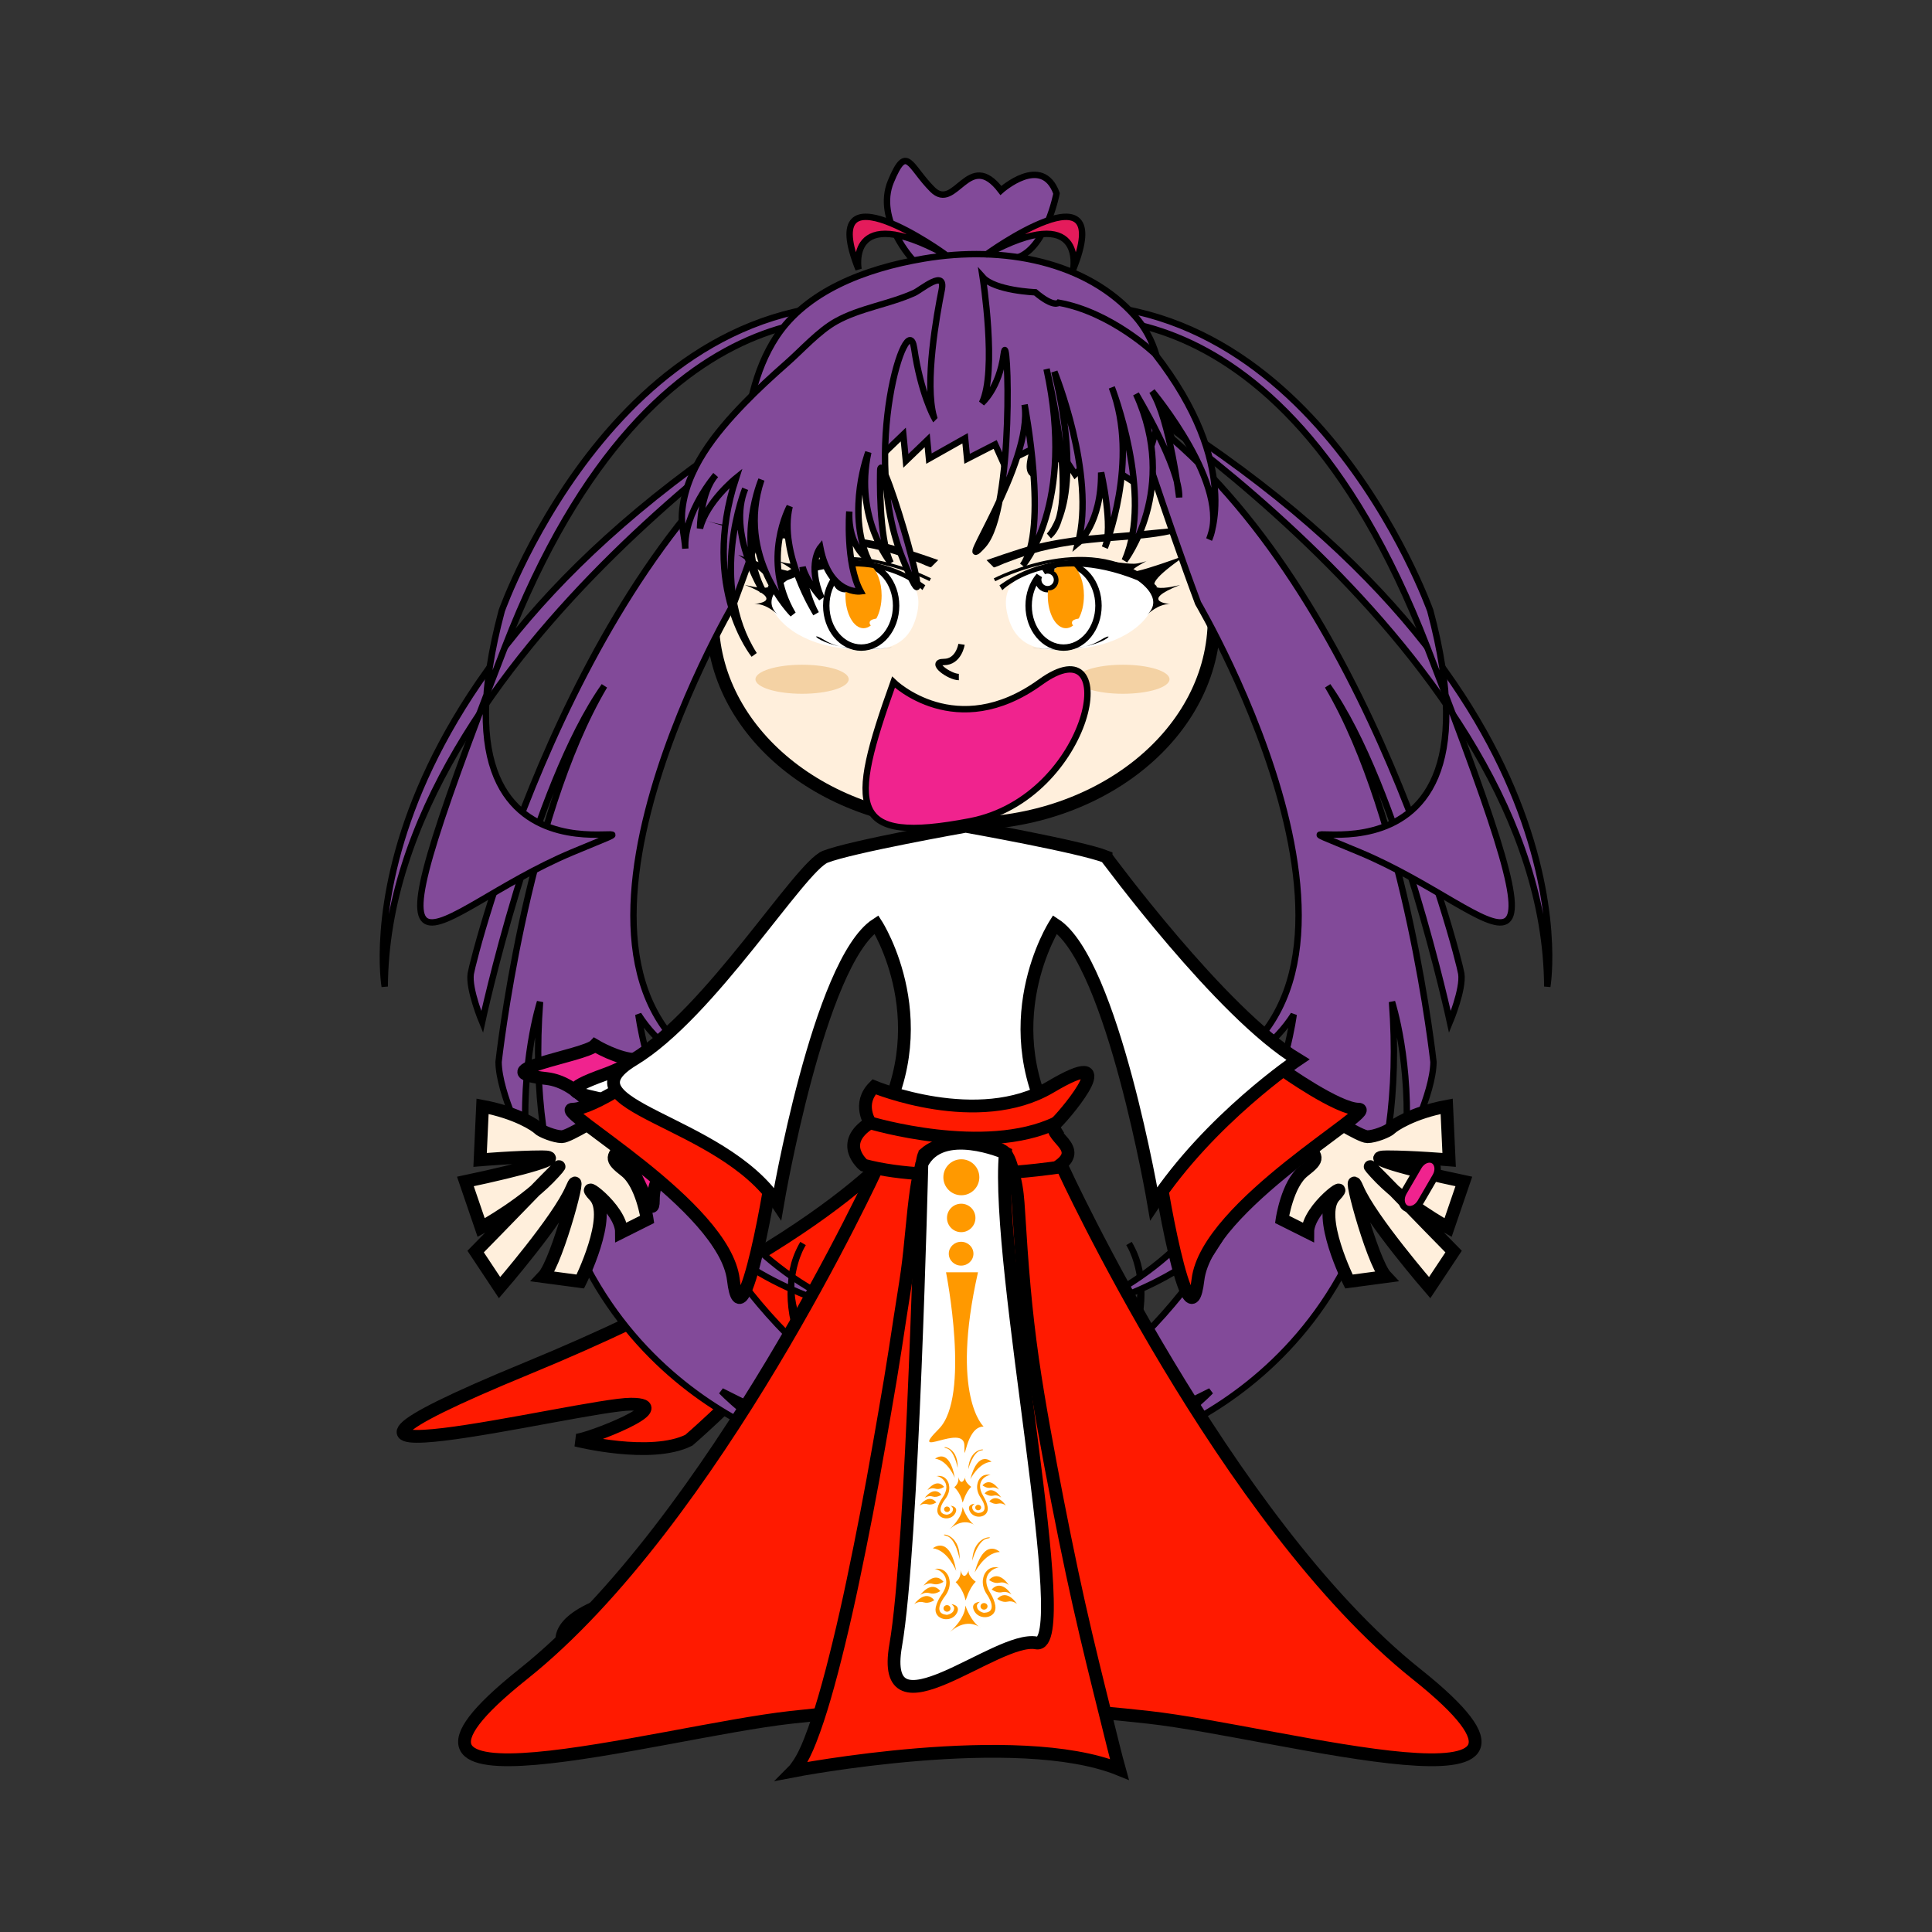 <svg:svg xmlns:dc="http://purl.org/dc/elements/1.1/" xmlns:ns2="http://creativecommons.org/ns#" xmlns:rdf="http://www.w3.org/1999/02/22-rdf-syntax-ns#" xmlns:svg="http://www.w3.org/2000/svg" height="377.66" id="svg11067" version="1.1" viewBox="-74.215 -32.868 377.66 377.66" width="377.66">
  <svg:rect x="-74.215" y="-32.868" width="377.66" height="377.66" fill="#333333" stroke="none"/>
  <svg:defs id="defs11069">
    <svg:linearGradient gradientTransform="matrix(0 1.159 1.159 0 836.08 713.9)" gradientUnits="userSpaceOnUse" id="linearGradient5467">
      <svg:stop id="stop5469" offset="0" stop-color="#fff" />
      <svg:stop id="stop5471" offset="1" stop-color="#fff" />
    </svg:linearGradient>
    <svg:clipPath clipPathUnits="userSpaceOnUse" id="clipPath5443">
      <svg:path d="m0 800h1280v-800h-1280v800z" id="path5445" />
    </svg:clipPath>
    <svg:linearGradient gradientTransform="matrix(0 8.784 8.784 0 833.54 710.62)" gradientUnits="userSpaceOnUse" id="linearGradient5431">
      <svg:stop id="stop5433" offset="0" stop-color="#fff" />
      <svg:stop id="stop5435" offset="1" stop-color="#ff9b00" />
    </svg:linearGradient>
    <svg:clipPath clipPathUnits="userSpaceOnUse" id="clipPath5399">
      <svg:path d="m0 800h1280v-800h-1280v800z" id="path5401" />
    </svg:clipPath>
    <svg:linearGradient gradientTransform="matrix(0 1.159 1.159 0 867.72 713.9)" gradientUnits="userSpaceOnUse" id="linearGradient5387">
      <svg:stop id="stop5389" offset="0" stop-color="#fff" />
      <svg:stop id="stop5391" offset="1" stop-color="#fff" />
    </svg:linearGradient>
    <svg:clipPath clipPathUnits="userSpaceOnUse" id="clipPath5363">
      <svg:path d="m0 800h1280v-800h-1280v800z" id="path5365" />
    </svg:clipPath>
    <svg:linearGradient gradientTransform="matrix(0 8.784 8.784 0 865.19 710.62)" gradientUnits="userSpaceOnUse" id="linearGradient5351">
      <svg:stop id="stop5353" offset="0" stop-color="#fff" />
      <svg:stop id="stop5355" offset="1" stop-color="#ff9b00" />
    </svg:linearGradient>
  </svg:defs>
  <svg:g id="layer1" transform="translate(-336.81 -255.08)">
    <svg:g id="g5295" transform="matrix(1.25 0 0 -1.25 440.09 443.96)">
      <svg:path d="m0 0s-10.752-16.468-59.503-36.556 8.492-5.633 16.169-5.633-6.859-5.635-8.574-5.635c0 0 11.691-2.962 17.637 0 0 0 24.212 20.658 39.421 47.32l-5.15 0.504z" fill="#ff1a00" id="path5297" />
    </svg:g>
    <svg:g id="g5299" transform="matrix(1.25 0 0 -1.25 440.09 443.96)">
      <svg:path d="m0 0s-10.752-16.468-59.503-36.556 8.492-5.633 16.169-5.633-6.859-5.635-8.574-5.635c0 0 11.691-2.962 17.637 0 0 0 24.212 20.658 39.421 47.32l-5.15 0.504z" fill="none" id="path5301" stroke="#000" stroke-width="2" />
    </svg:g>
    <svg:g id="g5303" transform="matrix(1.25 0 0 -1.25 441.14 273.13)">
      <svg:path d="m0 0s-6.021 6.358-3.521 12.358 2.875 2.375 6.5-1.25 5.642 6.49 10.703-0.161c0 0 6.452 5.788 8.702-0.462 0 0-1.584-8.337-5.994-9.982 0 0-6.619-6.361-16.39-0.503" fill="#824a99" id="path5305" />
    </svg:g>
    <svg:g id="g5307" transform="matrix(1.25 0 0 -1.25 441.14 273.13)">
      <svg:path d="m0 0s-6.021 6.358-3.521 12.358 2.875 2.375 6.5-1.25 5.642 6.49 10.703-0.161c0 0 6.452 5.788 8.702-0.462 0 0-1.584-8.337-5.994-9.982 0 0-6.619-6.361-16.39-0.503z" fill="none" id="path5309" stroke="#000" />
    </svg:g>
    <svg:g id="g5311" transform="matrix(1.25 0 0 -1.25 494.6 324.94)">
      <svg:path d="m0 0c-1.174 21.161-16.508 37.909-35.264 37.909-19.068 0-34.601-17.317-35.308-38.981-2.319-4.099-3.623-8.661-3.623-13.474 0-17.729 17.564-32.1 39.226-32.1 21.668 0 39.231 14.371 39.231 32.1 0 5.238-1.543 10.178-4.262 14.546" fill="#ffefdc" id="path5313" />
    </svg:g>
    <svg:g id="g5315" transform="matrix(1.25 0 0 -1.25 494.6 324.94)">
      <svg:path d="m0 0c-1.174 21.161-16.508 37.909-35.264 37.909-19.068 0-34.601-17.317-35.308-38.981-2.319-4.099-3.623-8.661-3.623-13.474 0-17.729 17.564-32.1 39.226-32.1 21.668 0 39.231 14.371 39.231 32.1 0 5.238-1.543 10.178-4.262 14.546z" fill="none" id="path5317" stroke="#000" stroke-width="2" />
    </svg:g>
    <svg:g id="g5319" transform="matrix(1.25 0 0 -1.25 472.98 354.99)">
      <svg:path d="m0 0c0-1.254 3.267-2.27 7.291-2.27s7.291 1.016 7.291 2.27-3.267 2.271-7.291 2.271-7.291-1.017-7.291-2.271" fill="#f4d2a4" id="path5321" />
    </svg:g>
    <svg:g id="g5323" transform="matrix(1.25 0 0 -1.25 428.5 354.99)">
      <svg:path d="m0 0c0-1.254-3.267-2.27-7.291-2.27-4.025 0-7.291 1.016-7.291 2.27s3.266 2.271 7.291 2.271c4.024 0 7.291-1.017 7.291-2.271" fill="#f4d2a4" id="path5325" />
    </svg:g>
    <svg:g id="g5327" transform="matrix(1.25 0 0 -1.25 483.6 465.84)">
      <svg:path d="m0 0s8.849-15.133-14.111-31.134c-3.612-2.516-9.012-3.171-15.689-2.45 0 0-9.183 2.805-12.614 1.683 0 0-6.839 1.784-21.571 9.253 0 0 4.472-4.793 11.704-8.459 0 0-44.4 11.803-40.071 69.334 0 0-3.114-9.612-2.13-22.706 0 0-4.302 8.327-4.354 13.307 0 0 4.166 37.924 16.537 58.806-11.156-15.75-19.11-52.546-19.11-52.546s-2.152 5.16-1.776 7.555c0.377 2.394 15.942 64.293 51.731 88.686 0 0-5.642-17.563-10.575-30.751 0 0-36.435-61.896 1.649-75.392 0 0-10.846 2.064-16.593 11.056 0 0 4.435-36.076 35.681-46.898 0 0-16.949 3.575-25.013 13.213 0 0 21.709-38.493 48.753-27.893 0 0 14.879 2.764 12.22 17.324 0 0-4.401 11.816-17.659 5.334 0 0 12.07 10.813 18.308-4.638 0 0 3.686-5.437 0.128-12.454 0 0 9.957 9.771 4.555 19.77-0.08 0.148-0.164 0.297-0.251 0.445" fill="#824a99" id="path5329" stroke="#000" />
    </svg:g>
    <svg:g id="g5331" transform="matrix(1.25 0 0 -1.25 488.45 338.24)">
      <svg:path d="m0 0c0-3.76-4.322-7.529-10.844-8.46-6.522-0.932-10.883-0.393-12.273 5.087-1.541 6.071 3.815 7.529 10.337 8.46 6.524 0.932 12.78-3.116 12.78-5.087" fill="#fff" id="path5333" />
    </svg:g>
    <svg:g id="g5335" transform="matrix(1.25 0 0 -1.25 412.89 338.24)">
      <svg:path d="m0 0c0-3.76 4.322-7.529 10.844-8.46 6.522-0.932 10.883-0.393 12.273 5.087 1.541 6.071-3.815 7.529-10.337 8.46-6.524 0.932-12.78-3.116-12.78-5.087" fill="#fff" id="path5337" />
    </svg:g>
    <svg:g id="g5339" transform="matrix(1.25 0 0 -1.25 -610.99 1237.7)">
      <svg:g id="g5341">
        <svg:g id="g5347">
          <svg:g id="g5349">
            <svg:path d="m862.08 723.05c0.188 0.085 0.393 0.137 0.613 0.137 0.811 0 1.469-0.659 1.469-1.47 0-0.812-0.658-1.47-1.469-1.47-0.813 0-1.47 0.658-1.47 1.47 0 0.224 0.054 0.435 0.145 0.624-1.011-1.188-1.64-2.843-1.64-4.675 0-3.618 2.445-6.552 5.462-6.552 3.015 0 5.459 2.934 5.459 6.552s-2.444 6.551-5.459 6.551c-1.157 0-2.227-0.433-3.11-1.167" fill="url(#linearGradient5351)" id="path5357" />
          </svg:g>
        </svg:g>
      </svg:g>
    </svg:g>
    <svg:g id="g5359" transform="matrix(1.25 0 0 -1.25 -610.99 1237.7)">
      <svg:g clip-path="url(#clipPath5363)" id="g5361">
        <svg:g id="g5367" transform="translate(865.19 724.22)">
          <svg:path d="m0 0c-1.156 0-2.227-0.433-3.109-1.167 0.188 0.085 0.393 0.137 0.613 0.137 0.81 0 1.469-0.659 1.469-1.47 0-0.812-0.659-1.47-1.469-1.47-0.813 0-1.471 0.658-1.471 1.47 0 0.224 0.055 0.435 0.146 0.625-1.012-1.188-1.641-2.844-1.641-4.676 0-3.618 2.445-6.552 5.462-6.552 3.016 0 5.46 2.934 5.46 6.552s-2.444 6.551-5.46 6.551z" fill="none" id="path5369" stroke="#000" />
        </svg:g>
        <svg:g id="g5371" transform="translate(864.58 724.07)">
          <svg:path d="m0 0c-0.372-0.246-0.643-0.515-0.923-1.003 0.479-0.242 0.743-0.846 0.743-1.418 0-0.813-0.633-1.585-1.444-1.585-0.056 0-0.147-0.015-0.202-0.008-0.029-0.302-0.034-0.472-0.034-0.79 0-2.827 1.264-5.118 2.827-5.118 1.564 0 2.829 2.291 2.829 5.118 0 2.116-0.709 3.931-1.722 4.711-0.394 0.109-0.804 0.172-1.226 0.172-0.288 0-0.572-0.027-0.848-0.079" fill="#f90" id="path5373" />
        </svg:g>
      </svg:g>
    </svg:g>
    <svg:g id="g5375" transform="matrix(1.25 0 0 -1.25 -610.99 1237.7)">
      <svg:g id="g5377">
        <svg:g id="g5383">
          <svg:g id="g5385">
            <svg:path d="m866.51 715.1c-0.15-0.736 1.427-1.355 1.88-1.046 0 0 0.881 0.89 0.413 1.636 0 0-0.172 0.012-0.423 0.012-0.632 0-1.762-0.075-1.87-0.602" fill="url(#linearGradient5387)" id="path5393" />
          </svg:g>
        </svg:g>
      </svg:g>
    </svg:g>
    <svg:g id="g5395" transform="matrix(1.25 0 0 -1.25 -610.99 1237.7)">
      <svg:g clip-path="url(#clipPath5399)" id="g5397">
        <svg:g id="g5403" transform="translate(855.61 720.1)">
          <svg:path d="m0 0s7.127 7.165 21.018 1.589c0.037-0.015 0.075-0.03 0.112-0.046 0 0 4.374-2.763 1.492-5.401 0 0 1.751 1.784 3.674 1.68 0 0-5.144 0.359 1.503 2.995 0 0-9.721-2.65 1.005 4.692 0 0-14.056-5.221-6.052-0.838-0.181-0.173-1.401-0.53-2.172-0.538-0.874-0.009-1.594 0.107-2.598 0.219-2.621 0.29-3.264 0.641-5.887 0.463-2.732-0.185-4.852-0.443-7.449-1.36-1.798-0.636-3.546-1.596-5.096-2.709l0.45-0.746z" id="path5405" />
        </svg:g>
        <svg:g id="g5407" transform="translate(860.31 711.14)">
          <svg:path d="m0 0s6.912-1.183 10.551 1.092-0.09-2.547-10.551-1.092" id="path5409" />
        </svg:g>
        <svg:g id="g5411" transform="translate(854.39 721.72)">
          <svg:path d="m0 0s15.754 8.252 25.227-1.221" fill="none" id="path5413" stroke="#000" stroke-width=".5" />
        </svg:g>
        <svg:g id="g5415" transform="translate(854.27 723.67)">
          <svg:path d="m0 0c0.091-0.091 1.509 0.573 1.623 0.616 1.394 0.536 2.799 1.041 4.227 1.476 4.058 1.237 8.193 1.673 12.403 2.02 2.726 0.224 5.465 0.365 8.163 0.846 2.638 0.47 5.234 1.226 7.792 2.024 0.517 0.162 1.031 0.327 1.535 0.522-2.222-0.864-4.619-1.079-6.972-1.292-2.38-0.214-4.754-0.467-7.133-0.685-2.975-0.274-6.245-0.428-9.207-0.85-2.971-0.423-5.606-0.931-8.462-1.839-1.708-0.541-3.403-1.124-5.094-1.713l1.125-1.125z" id="path5417" />
        </svg:g>
      </svg:g>
    </svg:g>
    <svg:g id="g5419" transform="matrix(1.25 0 0 -1.25 -610.99 1237.7)">
      <svg:g id="g5421">
        <svg:g id="g5427">
          <svg:g id="g5429">
            <svg:path d="m830.44 723.05c0.186 0.085 0.391 0.137 0.612 0.137 0.81 0 1.471-0.659 1.471-1.47 0-0.812-0.661-1.47-1.471-1.47-0.812 0-1.47 0.658-1.47 1.47 0 0.224 0.053 0.435 0.144 0.624-1.011-1.188-1.64-2.843-1.64-4.675 0-3.618 2.444-6.552 5.461-6.552s5.461 2.934 5.461 6.552-2.444 6.551-5.461 6.551c-1.156 0-2.225-0.433-3.107-1.167" fill="url(#linearGradient5431)" id="path5437" />
          </svg:g>
        </svg:g>
      </svg:g>
    </svg:g>
    <svg:g id="g5439" transform="matrix(1.25 0 0 -1.25 -610.99 1237.7)">
      <svg:g clip-path="url(#clipPath5443)" id="g5441">
        <svg:g id="g5447" transform="translate(833.54 724.22)">
          <svg:path d="m0 0c-1.155 0-2.225-0.433-3.106-1.167 0.185 0.085 0.39 0.137 0.611 0.137 0.81 0 1.471-0.659 1.471-1.47 0-0.812-0.661-1.47-1.471-1.47-0.812 0-1.47 0.658-1.47 1.47 0 0.224 0.053 0.435 0.144 0.625-1.011-1.188-1.64-2.844-1.64-4.676 0-3.618 2.444-6.552 5.461-6.552s5.461 2.934 5.461 6.552-2.444 6.551-5.461 6.551z" fill="none" id="path5449" stroke="#000" />
        </svg:g>
        <svg:g id="g5451" transform="translate(832.94 724.07)">
          <svg:path d="m0 0c-0.373-0.246-0.644-0.515-0.924-1.003 0.48-0.242 0.744-0.846 0.744-1.418 0-0.813-0.633-1.585-1.444-1.585-0.058 0-0.147-0.015-0.201-0.008-0.032-0.302-0.037-0.472-0.037-0.79 0-2.827 1.266-5.118 2.829-5.118 1.562 0 2.829 2.291 2.829 5.118 0 2.116-0.711 3.931-1.724 4.711-0.394 0.109-0.802 0.172-1.226 0.172-0.287 0-0.571-0.027-0.846-0.079" fill="#f90" id="path5453" />
        </svg:g>
      </svg:g>
    </svg:g>
    <svg:g id="g5455" transform="matrix(1.25 0 0 -1.25 -610.99 1237.7)">
      <svg:g id="g5457">
        <svg:g id="g5463">
          <svg:g id="g5465">
            <svg:path d="m834.87 715.1c-0.15-0.736 1.428-1.355 1.879-1.046 0 0 0.883 0.89 0.415 1.636 0 0-0.172 0.012-0.423 0.012-0.633 0-1.764-0.075-1.871-0.602" fill="url(#linearGradient5467)" id="path5473" />
          </svg:g>
        </svg:g>
      </svg:g>
    </svg:g>
    <svg:g id="g5483" transform="matrix(1.25 0 0 -1.25 442.91 337.55)">
      <svg:path d="m0 0s-7.127 7.165-21.017 1.589c-0.038-0.015-0.075-0.03-0.113-0.046 0 0-4.373-2.763-1.491-5.401 0 0-1.751 1.784-3.676 1.68 0 0 5.145 0.359-1.502 2.995 0 0 9.722-2.65-1.006 4.692 0 0 14.058-5.221 6.053-0.838 0.182-0.173 1.401-0.53 2.172-0.538 0.876-0.009 1.595 0.107 2.599 0.219 2.62 0.29 3.264 0.641 5.887 0.463 2.731-0.185 4.852-0.443 7.447-1.36 1.8-0.636 3.548-1.596 5.097-2.709l-0.45-0.746z" id="path5485" />
    </svg:g>
    <svg:g id="g5487" transform="matrix(1.25 0 0 -1.25 437.03 348.75)">
      <svg:path d="m0 0s-6.912-1.183-10.552 1.092 0.092-2.547 10.552-1.092" id="path5489" />
    </svg:g>
    <svg:g id="g5491" transform="matrix(1.25 0 0 -1.25 444.43 335.53)">
      <svg:path d="m0 0s-15.754 8.252-25.228-1.221" fill="none" id="path5493" stroke="#000" stroke-width=".5" />
    </svg:g>
    <svg:g id="g5495" transform="matrix(1.25 0 0 -1.25 444.59 333.09)">
      <svg:path d="m0 0c-0.091-0.091-1.508 0.573-1.623 0.616-1.393 0.536-2.798 1.041-4.227 1.476-4.057 1.237-8.193 1.673-12.403 2.02-2.725 0.224-5.466 0.365-8.162 0.846-2.638 0.47-5.235 1.226-7.793 2.024-0.516 0.162-1.031 0.327-1.535 0.522 2.223-0.864 4.618-1.079 6.973-1.292 2.379-0.214 4.754-0.467 7.132-0.685 2.976-0.274 6.245-0.428 9.207-0.85 2.972-0.423 5.607-0.931 8.463-1.839 1.708-0.541 3.402-1.124 5.095-1.713l-1.127-1.125z" id="path5497" />
    </svg:g>
    <svg:g id="g5499" transform="matrix(1.25 0 0 -1.25 450.55 348.16)">
      <svg:path d="m0 0s-0.419-2.767-2.768-2.767 0.888-2.35 2.35-2.35" fill="none" id="path5501" stroke="#000" />
    </svg:g>
    <svg:g id="g5503" transform="matrix(1.25 0 0 -1.25 426.42 295.34)">
      <svg:path d="m0 0c0.676 0.383-70.604-43.596-70.897-95.772 0 0-8.838 50.56 70.897 95.772" fill="#824a99" id="path5505" />
    </svg:g>
    <svg:g id="g5507" transform="matrix(1.25 0 0 -1.25 426.42 295.34)">
      <svg:path d="m0 0c0.676 0.383-70.604-43.596-70.897-95.772 0 0-8.838 50.56 70.897 95.772z" fill="none" id="path5509" stroke="#000" />
    </svg:g>
    <svg:g id="g5511" transform="matrix(1.25 0 0 -1.25 436.95 285.51)">
      <svg:path d="m0 0s-36.572 11.439-60.526-50.537-12.284-41.675 10.505-32.116-24.562-12.945-10.996 37.787c0 0 19.649 55.366 65.38 47.083 0 0 3.581-3.033-4.363-2.217" fill="#824a99" id="path5513" />
    </svg:g>
    <svg:g id="g5515" transform="matrix(1.25 0 0 -1.25 436.95 285.51)">
      <svg:path d="m0 0s-36.572 11.439-60.526-50.537-12.284-41.675 10.505-32.116-24.562-12.945-10.996 37.787c0 0 19.649 55.366 65.38 47.083 0 0 3.581-3.033-4.363-2.217z" fill="none" id="path5517" stroke="#000" />
    </svg:g>
    <svg:g id="g5519" transform="matrix(1.25 0 0 -1.25 419.26 465.84)">
      <svg:path d="m0 0s-8.849-15.133 14.111-31.134c3.612-2.516 9.012-3.171 15.689-2.45 0 0 9.183 2.805 12.614 1.683 0 0 6.839 1.784 21.571 9.253 0 0-4.472-4.793-11.704-8.459 0 0 44.4 11.803 40.071 69.334 0 0 3.114-9.612 2.13-22.706 0 0 4.302 8.327 4.354 13.307 0 0-4.166 37.924-16.537 58.806 11.156-15.75 19.11-52.546 19.11-52.546s2.152 5.16 1.776 7.555c-0.377 2.394-15.942 64.293-51.731 88.686 0 0 5.642-17.563 10.575-30.751 0 0 36.435-61.896-1.649-75.392 0 0 10.846 2.064 16.593 11.056 0 0-4.435-36.076-35.681-46.898 0 0 16.949 3.575 25.013 13.213 0 0-21.709-38.493-48.753-27.893 0 0-14.879 2.764-12.22 17.324 0 0 4.401 11.816 17.659 5.334 0 0-12.07 10.813-18.308-4.638 0 0-3.686-5.437-0.128-12.454 0 0-9.957 9.771-4.555 19.77 0.08 0.148 0.164 0.297 0.251 0.445" fill="#824a99" id="path5521" stroke="#000" />
    </svg:g>
    <svg:g id="g5523" transform="matrix(1.25 0 0 -1.25 476.43 295.34)">
      <svg:path d="m0 0c-0.676 0.383 70.604-43.596 70.897-95.772 0 0 8.838 50.56-70.897 95.772" fill="#824a99" id="path5525" />
    </svg:g>
    <svg:g id="g5527" transform="matrix(1.25 0 0 -1.25 476.43 295.34)">
      <svg:path d="m0 0c-0.676 0.383 70.604-43.596 70.897-95.772 0 0 8.838 50.56-70.897 95.772z" fill="none" id="path5529" stroke="#000" />
    </svg:g>
    <svg:g id="g5531" transform="matrix(1.25 0 0 -1.25 465.91 285.51)">
      <svg:path d="m0 0s36.572 11.439 60.526-50.537 12.284-41.675-10.505-32.116 24.562-12.945 10.996 37.787c0 0-19.649 55.366-65.38 47.083 0 0-3.581-3.033 4.363-2.217" fill="#824a99" id="path5533" />
    </svg:g>
    <svg:g id="g5535" transform="matrix(1.25 0 0 -1.25 465.91 285.51)">
      <svg:path d="m0 0s36.572 11.439 60.526-50.537 12.284-41.675-10.505-32.116 24.562-12.945 10.996 37.787c0 0-19.649 55.366-65.38 47.083 0 0-3.581-3.033 4.363-2.217z" fill="none" id="path5537" stroke="#000" />
    </svg:g>
    <svg:g id="g5539" transform="matrix(1.25 0 0 -1.25 407.61 310.09)">
      <svg:path d="m0 0c0.864 0.882 1.782 1.736 2.677 2.6 1.956-1.264 3.918-2.528 5.875-3.792-0.111 1.138-0.221 2.276-0.33 3.415 1.548-1 3.095-1.998 4.642-2.997 0.314 1.178 0.629 2.358 0.94 3.538 1.366-0.883 2.735-1.764 4.098-2.646 0.783 0.752 1.565 1.504 2.346 2.255 0.689-0.947 1.379-1.894 2.066-2.842 0.98 0.94 1.956 1.879 2.933 2.819 0.132-1.373 0.265-2.745 0.399-4.118 1.112 1.071 2.227 2.142 3.338 3.213 0.092-0.954 0.184-1.909 0.276-2.863 1.885 1.062 3.767 2.121 5.651 3.183 0.104-1.072 0.207-2.143 0.311-3.214 1.465 0.748 2.928 1.498 4.392 2.249 0.437-0.971 0.873-1.944 1.307-2.914 1.55 0.758 3.1 1.516 4.649 2.275-0.162-0.85-1.171-3.608 0.082-4.012 1.39-0.449 3.702 2.439 4.351 3.223 0.701-1.081 1.404-2.163 2.105-3.243 0.82 0.788 1.641 1.579 2.461 2.368 0.603-1.395 1.209-2.79 1.813-4.184 0.78 0.751 1.565 1.502 2.345 2.255 0.91-0.589 1.821-1.176 2.731-1.763 4.478 7.89 6.366 18.9 0.014 26.064-7.465 8.423-20.357 11.143-33.076 8.987-9.29-1.573-18.334-5.157-22.968-12.175-3.598-5.456-4.454-11.741-5.428-17.681" fill="#824a99" id="path5541" />
    </svg:g>
    <svg:g id="g5543" transform="matrix(1.25 0 0 -1.25 407.61 310.09)">
      <svg:path d="m0 0c0.864 0.882 1.782 1.736 2.677 2.6 1.956-1.264 3.918-2.528 5.875-3.792-0.111 1.138-0.221 2.276-0.33 3.415 1.548-1 3.095-1.998 4.642-2.997 0.314 1.178 0.629 2.358 0.94 3.538 1.366-0.883 2.735-1.764 4.098-2.646 0.783 0.752 1.565 1.504 2.346 2.255 0.689-0.947 1.379-1.894 2.066-2.842 0.98 0.94 1.956 1.879 2.933 2.819 0.132-1.373 0.265-2.745 0.399-4.118 1.112 1.071 2.227 2.142 3.338 3.213 0.092-0.954 0.184-1.909 0.276-2.863 1.885 1.062 3.767 2.121 5.651 3.183 0.104-1.072 0.207-2.143 0.311-3.214 1.465 0.748 2.928 1.498 4.392 2.249 0.437-0.971 0.873-1.944 1.307-2.914 1.55 0.758 3.1 1.516 4.649 2.275-0.162-0.85-1.171-3.608 0.082-4.012 1.39-0.449 3.702 2.439 4.351 3.223 0.701-1.081 1.404-2.163 2.105-3.243 0.82 0.788 1.641 1.579 2.461 2.368 0.603-1.395 1.209-2.79 1.813-4.184 0.78 0.751 1.565 1.502 2.345 2.255 0.91-0.589 1.821-1.176 2.731-1.763 4.478 7.89 6.366 18.9 0.014 26.064-7.465 8.423-20.357 11.143-33.076 8.987-9.29-1.573-18.334-5.157-22.968-12.175-3.598-5.456-4.454-11.741-5.428-17.681z" fill="none" id="path5545" stroke="#000" />
    </svg:g>
    <svg:g id="g5547" transform="matrix(1.25 0 0 -1.25 445.16 303.75)">
      <svg:path d="m0 0s-2.066 3.75-3.095 10.76-8.495-16.461-1.795-32.898-3.423 18.429-3.518 13.799c-0.013-0.607-0.28-10.485 1.638-14.443 0 0-5.724 6.938-3.497 17.29 0 0-3.464-9.06-0.041-16.746 0 0-3.162 1.952-2.93 7.481 0 0-0.605-8.151 1.771-12.497 0 0-4.851-0.615-6.306 6.857 0 0-2.114-2.602 0.195-7.92 0 0-2.247 2.388-2.961 4.871 0 0 0.235-3.834 2.096-7.288 0 0-5.911 9.399-4.127 16.762 0 0-4.541-8.329 0.509-16.848 0 0-8.989 8.946-4.922 21.042 0 0-3.98-9.382 0.247-17.445 0 0-5.635 9.045-2.786 16.021 0 0-5.86-14.605 1.393-25.959 0 0-8.453 10.402-2.828 27.628 0 0-4.611-3.712-5.629-7.863 0 0 0.046 5.563 2.458 8.338 0 0-5.072-5.88-4.754-11.512-0.107 1.903-0.669 3.64-0.519 5.601 0.513 6.727 5.228 12.481 9.721 17.123 2.132 2.202 4.389 4.278 6.69 6.3 2.367 2.082 4.944 4.994 7.694 6.529 3.702 2.067 8.327 2.676 12.215 4.44 1.103 0.501 4.977 3.864 4.292 0.453-0.75-3.727-2.727-14.606-1.211-19.876" fill="#824a99" id="path5549" />
    </svg:g>
    <svg:g id="g5551" transform="matrix(1.25 0 0 -1.25 445.16 303.75)">
      <svg:path d="m0 0s-2.066 3.75-3.095 10.76-8.495-16.461-1.795-32.898-3.423 18.429-3.518 13.799c-0.013-0.607-0.28-10.485 1.638-14.443 0 0-5.724 6.938-3.497 17.29 0 0-3.464-9.06-0.041-16.746 0 0-3.162 1.952-2.93 7.481 0 0-0.605-8.151 1.771-12.497 0 0-4.851-0.615-6.306 6.857 0 0-2.114-2.602 0.195-7.92 0 0-2.247 2.388-2.961 4.871 0 0 0.235-3.834 2.096-7.288 0 0-5.911 9.399-4.127 16.762 0 0-4.541-8.329 0.509-16.848 0 0-8.989 8.946-4.922 21.042 0 0-3.98-9.382 0.247-17.445 0 0-5.635 9.045-2.786 16.021 0 0-5.86-14.605 1.393-25.959 0 0-8.453 10.402-2.828 27.628 0 0-4.611-3.712-5.629-7.863 0 0 0.046 5.563 2.458 8.338 0 0-5.072-5.88-4.754-11.512-0.107 1.903-0.669 3.64-0.519 5.601 0.513 6.727 5.228 12.481 9.721 17.123 2.132 2.202 4.389 4.278 6.69 6.3 2.367 2.082 4.944 4.994 7.694 6.529 3.702 2.067 8.327 2.676 12.215 4.44 1.103 0.501 4.977 3.864 4.292 0.453-0.75-3.727-2.727-14.606-1.211-19.876z" fill="none" id="path5553" stroke="#000" />
    </svg:g>
    <svg:g id="g5555" transform="matrix(1.25 0 0 -1.25 454.54 300.99)">
      <svg:path d="m0 0s2.693 2.284 3.4 7.645 1.788-24.399-3.239-29.901 7.887 12.744 6.51 21.998c0 0 3.767-19.477-0.302-25.148 0 0 8.354 9.542 3.734 30.716 0 0 5.47-21.912 0.383-26.099 0 0 5.83 5.275 0.848 25.679 0 0 6.529-16.061 3.688-26.793 0 0 3.69 3.024 3.619 11.031 0 0 1.969-8.616 0.58-11.739 0 0 5.51 13.544 1.087 25.057 0 0 6.564-16.851 2.012-27.08 0 0 8.572 11.15 1.782 26.037 0 0 6.899-11.454 6.742-16.156 0 0-1.445 12.121-4.23 16.586 0 0 12.547-14.998 8.906-23.181 0 0 5.207 11.519-8.486 29.056 0 0-6.781 6.501-15.025 7.976 0 0-0.755-0.826-3.661 1.629 0 0-6.341 0.24-8.232 2.372 0 0 2.291-14.733-0.116-19.685" fill="#824a99" id="path5557" />
    </svg:g>
    <svg:g id="g5559" transform="matrix(1.25 0 0 -1.25 454.54 300.99)">
      <svg:path d="m0 0s2.693 2.284 3.4 7.645 1.788-24.399-3.239-29.901 7.887 12.744 6.51 21.998c0 0 3.767-19.477-0.302-25.148 0 0 8.354 9.542 3.734 30.716 0 0 5.47-21.912 0.383-26.099 0 0 5.83 5.275 0.848 25.679 0 0 6.529-16.061 3.688-26.793 0 0 3.69 3.024 3.619 11.031 0 0 1.969-8.616 0.58-11.739 0 0 5.51 13.544 1.087 25.057 0 0 6.564-16.851 2.012-27.08 0 0 8.572 11.15 1.782 26.037 0 0 6.899-11.454 6.742-16.156 0 0-1.445 12.121-4.23 16.586 0 0 12.547-14.998 8.906-23.181 0 0 5.207 11.519-8.486 29.056 0 0-6.781 6.501-15.025 7.976 0 0-0.755-0.826-3.661 1.629 0 0-6.341 0.24-8.232 2.372 0 0 2.291-14.733-0.116-19.685" fill="#824a99" id="path5561" />
    </svg:g>
    <svg:g id="g5563" transform="matrix(1.25 0 0 -1.25 454.54 300.99)">
      <svg:path d="m0 0s2.693 2.284 3.4 7.645 1.788-24.399-3.239-29.901 7.887 12.744 6.51 21.998c0 0 3.767-19.477-0.302-25.148 0 0 8.354 9.542 3.734 30.716 0 0 5.47-21.912 0.383-26.099 0 0 5.83 5.275 0.848 25.679 0 0 6.529-16.061 3.688-26.793 0 0 3.69 3.024 3.619 11.031 0 0 1.969-8.616 0.58-11.739 0 0 5.51 13.544 1.087 25.057 0 0 6.564-16.851 2.012-27.08 0 0 8.572 11.15 1.782 26.037 0 0 6.899-11.454 6.742-16.156 0 0-1.445 12.121-4.23 16.586 0 0 12.547-14.998 8.906-23.181 0 0 5.207 11.519-8.486 29.056 0 0-6.781 6.501-15.025 7.976 0 0-0.755-0.826-3.661 1.629 0 0-6.341 0.24-8.232 2.372 0 0 2.291-14.733-0.116-19.685z" fill="none" id="path5565" stroke="#000" />
    </svg:g>
    <svg:g id="g5567" transform="matrix(1.25 0 0 -1.25 455.49 271.92)">
      <svg:path d="m0 0c-0.349-0.188 20.381 14.743 13.514-2.348 0 0 1.965 10.723-13.514 2.348" fill="#e41b5b" id="path5569" />
    </svg:g>
    <svg:g id="g5571" transform="matrix(1.25 0 0 -1.25 455.49 271.92)">
      <svg:path d="m0 0c-0.349-0.188 20.381 14.743 13.514-2.348 0 0 1.965 10.723-13.514 2.348z" fill="none" id="path5573" stroke="#000" />
    </svg:g>
    <svg:g id="g5575" transform="matrix(1.25 0 0 -1.25 447.31 271.92)">
      <svg:path d="m0 0c0.349-0.188-20.381 14.743-13.514-2.348 0 0-1.965 10.723 13.514 2.348" fill="#e41b5b" id="path5577" />
    </svg:g>
    <svg:g id="g5579" transform="matrix(1.25 0 0 -1.25 447.31 271.92)">
      <svg:path d="m0 0c0.349-0.188-20.381 14.743-13.514-2.348 0 0-1.965 10.723 13.514 2.348z" fill="none" id="path5581" stroke="#000" />
    </svg:g>
    <svg:g id="g5583" transform="matrix(1.25 0 0 -1.25 437.25 355.55)">
      <svg:path d="m0 0s9.778-9.535 22.984 0 8.067-18.092-11.004-21.759-19.069 1.955-11.98 21.759" fill="#f0238e" id="path5585" />
    </svg:g>
    <svg:g id="g5587" transform="matrix(1.25 0 0 -1.25 437.25 355.55)">
      <svg:path d="m0 0s9.778-9.535 22.984 0 8.067-18.092-11.004-21.759-19.069 1.955-11.98 21.759z" fill="none" id="path5589" stroke="#000" />
    </svg:g>
    <svg:g id="g5591" transform="matrix(1.25 0 0 -1.25 521.46 439.96)">
      <svg:path d="m0 0s5.62-3.559 6.739-3.559c1.121 0 3.223 0.84 3.644 1.284s3.407 2.471 8.758 3.47l0.384-8.381s-5.698 0.479-9.709 0.479 2.991-1.956 12.008-3.855l-2.465-7.207s-7.129 3.876-11.371 8.586 9.367-9.477 12.234-12.342l-3.741-5.639s-9.213 10.629-11.275 15.471 2.203-11.383 4.433-13.738l-5.784-0.773s-5.14 10.302-2.245 13.362-4.195-1.888-4.195-5.656l-4.013 2.008s0.814 5.545 3.377 7.547 2.215 2.164 0 4.503 2.994 4.2 3.221 4.44" fill="#ffefdc" id="path5593" />
    </svg:g>
    <svg:g id="g5595" transform="matrix(1.25 0 0 -1.25 521.46 439.96)">
      <svg:path d="m0 0s5.62-3.559 6.739-3.559c1.121 0 3.223 0.84 3.644 1.284s3.407 2.471 8.758 3.47l0.384-8.381s-5.698 0.479-9.709 0.479 2.991-1.956 12.008-3.855l-2.465-7.207s-7.129 3.876-11.371 8.586 9.367-9.477 12.234-12.342l-3.741-5.639s-9.213 10.629-11.275 15.471 2.203-11.383 4.433-13.738l-5.784-0.773s-5.14 10.302-2.245 13.362-4.195-1.888-4.195-5.656l-4.013 2.008s0.814 5.545 3.377 7.547 2.215 2.164 0 4.503 2.994 4.2 3.221 4.44z" fill="none" id="path5597" stroke="#000" stroke-width="2" />
    </svg:g>
    <svg:g id="g5599" transform="matrix(1.25 0 0 -1.25 396.64 441.42)">
      <svg:path d="m0 0v-6.148s-5.066-0.331-5.066-6.218-6.019 17.895-16.713 19.072 6.015 3.532 7.575 5.181c0 0 3.687-2.218 6.522-2.218 0 0 5.519-8.942 7.682-9.669" fill="#f0238e" id="path5601" />
    </svg:g>
    <svg:g id="g5603" transform="matrix(1.25 0 0 -1.25 396.64 441.42)">
      <svg:path d="m0 0v-6.148s-5.066-0.331-5.066-6.218-6.019 17.895-16.713 19.072 6.015 3.532 7.575 5.181c0 0 3.687-2.218 6.522-2.218 0 0 5.519-8.942 7.682-9.669z" fill="none" id="path5605" stroke="#000" stroke-width="2" />
    </svg:g>
    <svg:g id="g5607" transform="matrix(1.25 0 0 -1.25 423.63 398.37)">
      <svg:path d="m0 0s-20.216-22.034-34.175-27.063 7.295-1.342 10.312-10.895 18.598 29.619 29.049 35.176c0 0-2.235 1.61-5.186 2.782" fill="#fff" id="path5609" />
    </svg:g>
    <svg:g id="g5611" transform="matrix(1.25 0 0 -1.25 423.63 398.37)">
      <svg:path d="m0 0s-20.216-22.034-34.175-27.063 7.295-1.342 10.312-10.895 18.598 29.619 29.049 35.176c0 0-2.235 1.61-5.186 2.782z" fill="none" id="path5613" stroke="#000" stroke-width="2" />
    </svg:g>
    <svg:g id="g5615" transform="matrix(1.25 0 0 -1.25 380.85 439.96)">
      <svg:path d="m0 0s-5.62-3.559-6.739-3.559c-1.121 0-3.224 0.84-3.644 1.284-0.421 0.444-3.407 2.471-8.758 3.47l-0.385-8.381s5.698 0.479 9.71 0.479-2.992-1.956-12.008-3.855l2.464-7.207s7.13 3.876 11.371 8.586-9.367-9.477-12.233-12.342l3.741-5.639s9.212 10.629 11.274 15.471-2.202-11.383-4.433-13.738l5.784-0.773s5.141 10.302 2.246 13.362 4.195-1.888 4.195-5.656l4.013 2.008s-0.815 5.545-3.377 7.547-2.215 2.164 0 4.503-2.994 4.2-3.221 4.44" fill="#ffefdc" id="path5617" />
    </svg:g>
    <svg:g id="g5619" transform="matrix(1.25 0 0 -1.25 380.85 439.96)">
      <svg:path d="m0 0s-5.62-3.559-6.739-3.559c-1.121 0-3.224 0.84-3.644 1.284-0.421 0.444-3.407 2.471-8.758 3.47l-0.385-8.381s5.698 0.479 9.71 0.479-2.992-1.956-12.008-3.855l2.464-7.207s7.13 3.876 11.371 8.586-9.367-9.477-12.233-12.342l3.741-5.639s9.212 10.629 11.274 15.471-2.202-11.383-4.433-13.738l5.784-0.773s5.141 10.302 2.246 13.362 4.195-1.888 4.195-5.656l4.013 2.008s-0.815 5.545-3.377 7.547-2.215 2.164 0 4.503-2.994 4.2-3.221 4.44z" fill="none" id="path5621" stroke="#000" stroke-width="2" />
    </svg:g>
    <svg:g id="g5623" transform="matrix(1.25 0 0 -1.25 428.17 490.65)">
      <svg:path d="m0 0s-7.417-18.263-9.712-20.559c-2.299-2.296 8.164-2.296 8.164-2.296s1.586 13.292 5.644 22.595" fill="#ffefdc" id="path5625" stroke="#000" stroke-width="2" />
    </svg:g>
    <svg:g id="g5627" transform="matrix(1.25 0 0 -1.25 417.36 514.46)">
      <svg:path d="m0 0s-2.466-0.03-4.707-1.358-0.538-2.282 0.666-3.485 4.23-3.651 14.518-1.494c0 0-0.771 3.813-3.08 4.604 0 0-5.513-0.149-7.397 1.733" id="path5629" />
    </svg:g>
    <svg:g id="g5631" transform="matrix(1.25 0 0 -1.25 417.36 514.46)">
      <svg:path d="m0 0s-2.466-0.03-4.707-1.358-0.538-2.282 0.666-3.485 4.23-3.651 14.518-1.494c0 0-0.771 3.813-3.08 4.604 0 0-5.513-0.149-7.397 1.733z" fill="none" id="path5633" stroke="#000" stroke-width="2" />
    </svg:g>
    <svg:g id="g5635" transform="matrix(1.25 0 0 -1.25 405.03 519.22)">
      <svg:path d="m0 0s8.934-3.318 23.479-1.658-10.138-7.784-6.524-16.801h-22.61s6.55 6.295 5.655 18.459" fill="#ba0000" id="path5637" />
    </svg:g>
    <svg:g id="g5639" transform="matrix(1.25 0 0 -1.25 405.03 519.22)">
      <svg:path d="m0 0s8.934-3.318 23.479-1.658-10.138-7.784-6.524-16.801h-22.61s6.55 6.295 5.655 18.459z" fill="none" id="path5641" stroke="#000" stroke-width="2" />
    </svg:g>
    <svg:g id="g5643" transform="matrix(1.25 0 0 -1.25 408.7 542.3)">
      <svg:path d="m0 0s-5.103 11.568-21.947 5.443c-16.842-6.124 0.511-14.035 9.188-14.035 0 0 18.629 3.063 29.602 3.063 0 0 0.022 2.686-2.823 5.529h-14.02z" fill="#ba0000" id="path5645" />
    </svg:g>
    <svg:g id="g5647" transform="matrix(1.25 0 0 -1.25 408.7 542.3)">
      <svg:path d="m0 0s-5.103 11.568-21.947 5.443c-16.842-6.124 0.511-14.035 9.188-14.035 0 0 18.629 3.063 29.602 3.063 0 0 0.022 2.686-2.823 5.529h-14.02z" fill="none" id="path5649" stroke="#000" stroke-width="2" />
    </svg:g>
    <svg:g id="g5651" transform="matrix(1.25 0 0 -1.25 474.14 490.65)">
      <svg:path d="m0 0s7.414-18.263 9.71-20.559c2.299-2.296-8.165-2.296-8.165-2.296s-1.585 13.292-5.643 22.595" fill="#ffefdc" id="path5653" stroke="#000" stroke-width="2" />
    </svg:g>
    <svg:g id="g5655" transform="matrix(1.25 0 0 -1.25 484.95 514.46)">
      <svg:path d="m0 0s2.467-0.03 4.708-1.358 0.539-2.282-0.666-3.485-4.231-3.651-14.519-1.494c0 0 0.772 3.813 3.083 4.604 0 0 5.511-0.149 7.394 1.733" id="path5657" />
    </svg:g>
    <svg:g id="g5659" transform="matrix(1.25 0 0 -1.25 484.95 514.46)">
      <svg:path d="m0 0s2.467-0.03 4.708-1.358 0.539-2.282-0.666-3.485-4.231-3.651-14.519-1.494c0 0 0.772 3.813 3.083 4.604 0 0 5.511-0.149 7.394 1.733z" fill="none" id="path5661" stroke="#000" stroke-width="2" />
    </svg:g>
    <svg:g id="g5663" transform="matrix(1.25 0 0 -1.25 497.29 519.22)">
      <svg:path d="m0 0s-8.935-3.318-23.48-1.658 10.138-7.784 6.524-16.801h22.611s-6.55 6.295-5.655 18.459" fill="#ba0000" id="path5665" />
    </svg:g>
    <svg:g id="g5667" transform="matrix(1.25 0 0 -1.25 497.29 519.22)">
      <svg:path d="m0 0s-8.935-3.318-23.48-1.658 10.138-7.784 6.524-16.801h22.611s-6.55 6.295-5.655 18.459z" fill="none" id="path5669" stroke="#000" stroke-width="2" />
    </svg:g>
    <svg:g id="g5671" transform="matrix(1.25 0 0 -1.25 493.62 542.3)">
      <svg:path d="m0 0s5.103 11.568 21.947 5.443c16.842-6.124-0.511-14.035-9.188-14.035 0 0-18.629 3.063-29.602 3.063 0 0-0.022 2.686 2.822 5.529h14.021z" fill="#ba0000" id="path5673" />
    </svg:g>
    <svg:g id="g5675" transform="matrix(1.25 0 0 -1.25 493.62 542.3)">
      <svg:path d="m0 0s5.103 11.568 21.947 5.443c16.842-6.124-0.511-14.035-9.188-14.035 0 0-18.629 3.063-29.602 3.063 0 0-0.022 2.686 2.822 5.529h14.021z" fill="none" id="path5677" stroke="#000" stroke-width="2" />
    </svg:g>
    <svg:g id="g5679" transform="matrix(1.25 0 0 -1.25 540.27 457.2)">
      <svg:path d="m0 0c-0.547-0.941-1.577-1.359-2.306-0.938-0.726 0.422-0.869 1.527-0.325 2.466l2.352 4.04c0.544 0.94 1.577 1.36 2.303 0.938 0.725-0.424 0.872-1.527 0.325-2.467l-2.349-4.039z" fill="#f0238e" id="path5681" />
    </svg:g>
    <svg:g id="g5683" transform="matrix(1.25 0 0 -1.25 540.27 457.2)">
      <svg:path d="m0 0c-0.547-0.941-1.577-1.359-2.306-0.938-0.726 0.422-0.869 1.527-0.325 2.466l2.352 4.04c0.544 0.94 1.577 1.36 2.303 0.938 0.725-0.424 0.872-1.527 0.325-2.467l-2.349-4.039z" fill="none" id="path5685" stroke="#000" />
    </svg:g>
    <svg:g id="g5687" transform="matrix(1.25 0 0 -1.25 389.34 431.39)">
      <svg:path d="m0 0s-8.581-6.113-11.831-6.113 23.748-15.058 25.123-26.683 6.319 16.845 6.319 19.21c0 0-5.604 17.525-19.611 13.586" fill="#ff1a00" id="path5689" />
    </svg:g>
    <svg:g id="g5691" transform="matrix(1.25 0 0 -1.25 389.34 431.39)">
      <svg:path d="m0 0s-8.581-6.113-11.831-6.113 23.748-15.058 25.123-26.683 6.319 16.845 6.319 19.21c0 0-5.604 17.525-19.611 13.586z" fill="none" id="path5693" stroke="#000" stroke-width="2" />
    </svg:g>
    <svg:g id="g5695" transform="matrix(1.25 0 0 -1.25 513.38 431.39)">
      <svg:path d="m0 0s8.581-6.113 11.831-6.113-23.748-15.058-25.123-26.683-6.319 16.845-6.319 19.21c0 0 5.604 17.525 19.611 13.586" fill="#ff1a00" id="path5697" />
    </svg:g>
    <svg:g id="g5699" transform="matrix(1.25 0 0 -1.25 513.38 431.39)">
      <svg:path d="m0 0s8.581-6.113 11.831-6.113-23.748-15.058-25.123-26.683-6.319 16.845-6.319 19.21c0 0 5.604 17.525 19.611 13.586z" fill="none" id="path5701" stroke="#000" stroke-width="2" />
    </svg:g>
    <svg:g id="g5703" transform="matrix(1.25 0 0 -1.25 478.81 389.69)">
      <svg:path d="m0 0v0.001c-3.996 1.582-21.958 4.771-21.958 4.771s-17.961-3.189-21.957-4.771-17.987-24.476-29.987-31.726 13.776-9.258 22.537-22.537c0 0 6.439 37.814 15.451 43.676 0 0 10.234-15.884-0.59-33.116 0 0 4.402 1.302 14.546 1.931 10.144 0.628 14.544-1.931 14.544-1.931-10.817 17.226-0.594 33.104-0.587 33.115 9.011-5.863 15.45-43.675 15.45-43.675 8.761 13.279 22.537 22.537 22.537 22.537-11.993 7.246-29.966 31.699-29.986 31.725" fill="#fff" id="path5705" />
    </svg:g>
    <svg:g id="g5707" transform="matrix(1.25 0 0 -1.25 478.81 389.69)">
      <svg:path d="m0 0v0.001c-3.996 1.582-21.958 4.771-21.958 4.771s-17.961-3.189-21.957-4.771-17.987-24.476-29.987-31.726 13.776-9.258 22.537-22.537c0 0 6.439 37.814 15.451 43.676 0 0 10.234-15.884-0.59-33.116 0 0 4.402 1.302 14.546 1.931 10.144 0.628 14.544-1.931 14.544-1.931-10.817 17.226-0.594 33.104-0.587 33.115 9.011-5.863 15.45-43.675 15.45-43.675 8.761 13.279 22.537 22.537 22.537 22.537-11.993 7.246-29.966 31.699-29.986 31.725z" fill="none" id="path5709" stroke="#000" stroke-width="2" />
    </svg:g>
    <svg:g id="g5711" transform="matrix(1.25 0 0 -1.25 451.73 447.17)">
      <svg:path d="m0 0c0 7.139 14.903-2.719 14.903-2.719s25.363-55.254 55.307-79.115-21.31-9.044-41.887-6.758c-20.577 2.287-27.967 1.354-27.967 1.354s-7.389 0.933-27.966-1.354c-20.578-2.286-71.831-17.103-41.887 6.758s55.307 79.115 55.307 79.115 14.19 10.108 14.19 2.719" fill="#ff1a00" id="path5713" />
    </svg:g>
    <svg:g id="g5715" transform="matrix(1.25 0 0 -1.25 451.73 447.17)">
      <svg:path d="m0 0c0 7.139 14.903-2.719 14.903-2.719s25.363-55.254 55.307-79.115-21.31-9.044-41.887-6.758c-20.577 2.287-27.967 1.354-27.967 1.354s-7.389 0.933-27.966-1.354c-20.578-2.286-71.831-17.103-41.887 6.758s55.307 79.115 55.307 79.115 14.19 10.108 14.19 2.719z" fill="none" id="path5717" stroke="#000" stroke-width="2" />
    </svg:g>
    <svg:g id="g5719" transform="matrix(1.25 0 0 -1.25 433.46 434.66)">
      <svg:path d="m0 0s16.25-6.75 27.625 0 2.938-3.563 0.875-5.625 5-3.875 0-7c0 0-18.483-2.781-30.125 0.375 0 0-4.125 3.375 1 6.625 0 0-2 3 0.625 5.625" fill="#ff1a00" id="path5721" />
    </svg:g>
    <svg:g id="g5723" transform="matrix(1.25 0 0 -1.25 433.46 434.66)">
      <svg:path d="m0 0s16.25-6.75 27.625 0 2.938-3.563 0.875-5.625 5-3.875 0-7c0 0-18.483-2.781-30.125 0.375 0 0-4.125 3.375 1 6.625 0 0-2 3 0.625 5.625z" fill="none" id="path5725" stroke="#000" stroke-width="2" />
    </svg:g>
    <svg:g id="g5727" transform="matrix(1.25 0 0 -1.25 432.68 441.69)">
      <svg:path d="m0 0s17.856-5.398 29.125 0" fill="none" id="path5729" stroke="#000" stroke-width="2" />
    </svg:g>
    <svg:g id="g5731" transform="matrix(1.25 0 0 -1.25 443.4 447.73)">
      <svg:path d="m0 0c-0.284-0.247-0.393-1.269-0.484-1.6-0.361-1.309-0.662-2.634-0.855-3.979-0.61-4.236-0.842-8.53-1.429-12.774-0.332-2.408-0.747-4.806-1.112-7.21-0.497-3.269-0.989-6.538-1.535-9.799-0.567-3.387-1.16-6.771-1.75-10.155-0.63-3.612-1.283-7.219-1.983-10.819-0.683-3.513-1.385-7.022-2.123-10.524-0.688-3.273-1.42-6.536-2.212-9.785-0.695-2.85-1.421-5.696-2.247-8.512-0.655-2.23-1.365-4.45-2.215-6.614-0.57-1.445-1.205-2.875-2.134-4.127-0.156-0.211-0.314-0.453-0.499-0.638 0 0 35 6.75 51 0.25-0.149 0.547-0.312 1.09-0.454 1.638-0.356 1.363-0.692 2.731-1.031 4.098-0.565 2.267-1.128 4.534-1.689 6.803-0.697 2.82-1.388 5.643-2.053 8.472-0.764 3.247-1.494 6.502-2.188 9.764-0.78 3.664-1.522 7.337-2.24 11.014-0.743 3.797-1.464 7.598-2.147 11.406-0.655 3.651-1.273 7.309-1.798 10.982-0.527 3.689-0.952 7.392-1.288 11.104-0.363 4.011-0.63 8.029-0.879 12.049-0.11 1.786-0.231 3.405-0.663 5.148-0.311 1.255-0.593 2.87-1.427 3.906-0.032 0.04-0.064 0.076-0.096 0.108-1.182 1.182-8.702 3.08-12.469-0.206" fill="#ff1a00" id="path5733" />
    </svg:g>
    <svg:g id="g5735" transform="matrix(1.25 0 0 -1.25 443.4 447.73)">
      <svg:path d="m0 0c-0.284-0.247-0.393-1.269-0.484-1.6-0.361-1.309-0.662-2.634-0.855-3.979-0.61-4.236-0.842-8.53-1.429-12.774-0.332-2.408-0.747-4.806-1.112-7.21-0.497-3.269-0.989-6.538-1.535-9.799-0.567-3.387-1.16-6.771-1.75-10.155-0.63-3.612-1.283-7.219-1.983-10.819-0.683-3.513-1.385-7.022-2.123-10.524-0.688-3.273-1.42-6.536-2.212-9.785-0.695-2.85-1.421-5.696-2.247-8.512-0.655-2.23-1.365-4.45-2.215-6.614-0.57-1.445-1.205-2.875-2.134-4.127-0.156-0.211-0.314-0.453-0.499-0.638 0 0 35 6.75 51 0.25-0.149 0.547-0.312 1.09-0.454 1.638-0.356 1.363-0.692 2.731-1.031 4.098-0.565 2.267-1.128 4.534-1.689 6.803-0.697 2.82-1.388 5.643-2.053 8.472-0.764 3.247-1.494 6.502-2.188 9.764-0.78 3.664-1.522 7.337-2.24 11.014-0.743 3.797-1.464 7.598-2.147 11.406-0.655 3.651-1.273 7.309-1.798 10.982-0.527 3.689-0.952 7.392-1.288 11.104-0.363 4.011-0.63 8.029-0.879 12.049-0.11 1.786-0.231 3.405-0.663 5.148-0.311 1.255-0.593 2.87-1.427 3.906-0.032 0.04-0.064 0.076-0.096 0.108-1.182 1.182-8.702 3.08-12.469-0.206z" fill="none" id="path5737" stroke="#000" stroke-width="2" />
    </svg:g>
    <svg:g id="g5739" transform="matrix(1.25 0 0 -1.25 442.8 449.73)">
      <svg:path d="m0 0s-1.427-60.021-4.094-75.277 15.789 1.59 22 0.368-6.453 58.773-4.856 76.606c0 0-9.975 4.415-13.05-1.697" fill="#fff" id="path5741" />
    </svg:g>
    <svg:g id="g5743" transform="matrix(1.25 0 0 -1.25 442.8 449.73)">
      <svg:path d="m0 0s-1.427-60.021-4.094-75.277 15.789 1.59 22 0.368-6.453 58.773-4.856 76.606c0 0-9.975 4.415-13.05-1.697z" fill="none" id="path5745" stroke="#000" stroke-width="2" />
    </svg:g>
    <svg:g id="g5747" transform="matrix(1.25 0 0 -1.25 462.32 509.93)">
      <svg:path d="m0 0c0 0.088 0.057 0.159 0.127 0.159 0.071 0 0.128-0.071 0.128-0.159s-0.057-0.16-0.128-0.16c-0.07 0-0.127 0.072-0.127 0.16" fill="#fff" id="path5749" />
    </svg:g>
    <svg:g id="g5751" transform="matrix(1.25 0 0 -1.25 454.14 535.33)">
      <svg:path d="m0 0s-1.49-0.056-0.946-1.313c0.751-1.725 3.675-1.342 3.36 0.704-0.1 0.649-0.418 1.391-0.764 1.952-1.968 3.192 1.151 4.201 1.412 3.963 0 0-1.443 0.547-2.278-0.869 0 0-0.938-1.46 0.344-3.33 0 0 1.918-2.729-0.497-2.825 0 0-1.052 0.172-1.084 1.009 0 0-0.135 0.298 0.453 0.709" fill="#f90" id="path5753" />
    </svg:g>
    <svg:g id="g5755" transform="matrix(1.25 0 0 -1.25 454.92 535.57)">
      <svg:path d="m0 0c0.309 0.012 0.563-0.21 0.57-0.49 0.013-0.287-0.224-0.528-0.529-0.538-0.299-0.013-0.556 0.208-0.565 0.492-0.014 0.284 0.223 0.526 0.524 0.536" fill="#f90" id="path5757" />
    </svg:g>
    <svg:g id="g5759" transform="matrix(1.25 0 0 -1.25 457.53 534.75)">
      <svg:path d="m0 0s0.771-0.644 1.616-0.434c0.844 0.214 1.473-0.37 1.473-0.37s-1.537 2.481-3.089 0.804" fill="#f90" id="path5761" />
    </svg:g>
    <svg:g id="g5763" transform="matrix(1.25 0 0 -1.25 456.45 532.9)">
      <svg:path d="m0 0s0.768-0.645 1.613-0.436c0.845 0.211 1.47-0.366 1.47-0.366s-1.532 2.48-3.083 0.802" fill="#f90" id="path5765" />
    </svg:g>
    <svg:g id="g5767" transform="matrix(1.25 0 0 -1.25 455.93 531.05)">
      <svg:path d="m0 0s0.771-0.644 1.615-0.434c0.842 0.211 1.468-0.367 1.468-0.367s-1.533 2.479-3.083 0.801" fill="#f90" id="path5769" />
    </svg:g>
    <svg:g id="g5771" transform="matrix(1.25 0 0 -1.25 448.58 535.78)">
      <svg:path d="m0 0s1.483-0.146 0.863-1.369c-0.853-1.679-3.746-1.123-3.313 0.898 0.138 0.647 0.502 1.367 0.879 1.907 2.153 3.071-0.907 4.262-1.175 4.037 0 0 1.471 0.463 2.221-1 0 0 0.852-1.512-0.539-3.301 0 0-2.076-2.611 0.326-2.851 0 0 1.065 0.109 1.147 0.941 0 0 0.152 0.291-0.409 0.738" fill="#f90" id="path5773" />
    </svg:g>
    <svg:g id="g5775" transform="matrix(1.25 0 0 -1.25 447.78 535.98)">
      <svg:path d="m0 0c-0.304 0.03-0.57-0.176-0.598-0.458-0.026-0.284 0.194-0.538 0.495-0.564 0.304-0.031 0.573 0.174 0.594 0.458 0.029 0.283-0.189 0.537-0.491 0.564" fill="#f90" id="path5777" />
    </svg:g>
    <svg:g id="g5779" transform="matrix(1.25 0 0 -1.25 445.22 535.01)">
      <svg:path d="m0 0s-0.81-0.6-1.644-0.341c-0.826 0.261-1.486-0.278-1.486-0.278s1.68 2.381 3.13 0.619" fill="#f90" id="path5781" />
    </svg:g>
    <svg:g id="g5783" transform="matrix(1.25 0 0 -1.25 446.4 533.22)">
      <svg:path d="m0 0s-0.803-0.602-1.637-0.339c-0.831 0.261-1.489-0.283-1.489-0.283s1.677 2.386 3.126 0.622" fill="#f90" id="path5785" />
    </svg:g>
    <svg:g id="g5787" transform="matrix(1.25 0 0 -1.25 447.03 531.41)">
      <svg:path d="m0 0s-0.81-0.598-1.642-0.338c-0.826 0.259-1.483-0.282-1.483-0.282s1.674 2.384 3.125 0.62" fill="#f90" id="path5789" />
    </svg:g>
    <svg:g id="g5791" transform="matrix(1.25 0 0 -1.25 454.3 540.43)">
      <svg:path d="m0 0s-1.967 1.781-4.733-0.57c-0.043-0.037-0.094-0.076-0.136-0.118 0 0 2.444 2.071 2.475 4.178 0 0 0.815-2.513 2.394-3.49" fill="#f90" id="path5793" />
    </svg:g>
    <svg:g id="g5795" transform="matrix(1.25 0 0 -1.25 453.12 529.6)">
      <svg:path d="m0 0c-0.037-0.139 1.488 3.098 3.932 3.215 0 0-2.435 2.414-3.932-3.215" fill="#f90" id="path5797" />
    </svg:g>
    <svg:g id="g5799" transform="matrix(1.25 0 0 -1.25 452.64 527.3)">
      <svg:path d="m0 0s0.855 3.264 2.396 3.481-2.158 0.913-2.396-3.481" fill="#f90" id="path5801" />
    </svg:g>
    <svg:g id="g5803" transform="matrix(1.25 0 0 -1.25 449.51 529.27)">
      <svg:path d="m0 0c0.024-0.141-1.231 3.213-3.655 3.527 0 0 2.623 2.207 3.655-3.527" fill="#f90" id="path5805" />
    </svg:g>
    <svg:g id="g5807" transform="matrix(1.25 0 0 -1.25 450.18 527.01)">
      <svg:path d="m0 0s-0.589 3.322-2.105 3.666 2.223 0.732 2.105-3.666" fill="#f90" id="path5809" />
    </svg:g>
    <svg:g id="g5811" transform="matrix(1.25 0 0 -1.25 451.33 535.02)">
      <svg:path d="m0 0c0.04-0.187 0.479 1.834 1.602 2.891 0 0-1.567 1.082-0.99 2.033 0 0-0.781-2.369-1.414-0.199 0 0 0.276-1.084-0.738-1.899 0 0 1.144-0.985 1.54-2.826" fill="#f90" id="path5813" />
    </svg:g>
    <svg:g id="g5815" transform="matrix(1.25 0 0 -1.25 453.12 516.16)">
      <svg:path d="m0 0s-1.254-0.048-0.796-1.106c0.632-1.451 3.093-1.129 2.828 0.593-0.084 0.546-0.352 1.171-0.642 1.643-1.658 2.686 0.967 3.535 1.187 3.334 0 0-1.214 0.461-1.917-0.731 0 0-0.79-1.228 0.289-2.801 0 0 1.614-2.297-0.418-2.377 0 0-0.885 0.143-0.912 0.848 0 0-0.113 0.25 0.381 0.597" fill="#f90" id="path5817" />
    </svg:g>
    <svg:g id="g5819" transform="matrix(1.25 0 0 -1.25 453.78 516.36)">
      <svg:path d="m0 0c0.26 0.01 0.475-0.176 0.479-0.412 0.011-0.242-0.188-0.443-0.445-0.453-0.251-0.01-0.468 0.176-0.475 0.414-0.012 0.239 0.188 0.443 0.441 0.451" fill="#f90" id="path5821" />
    </svg:g>
    <svg:g id="g5823" transform="matrix(1.25 0 0 -1.25 455.98 515.68)">
      <svg:path d="m0 0s0.649-0.541 1.36-0.365c0.71 0.179 1.24-0.311 1.24-0.311s-1.294 2.088-2.6 0.676" fill="#f90" id="path5825" />
    </svg:g>
    <svg:g id="g5827" transform="matrix(1.25 0 0 -1.25 455.07 514.12)">
      <svg:path d="m0 0s0.646-0.541 1.357-0.366c0.711 0.178 1.237-0.308 1.237-0.308s-1.289 2.086-2.594 0.674" fill="#f90" id="path5829" />
    </svg:g>
    <svg:g id="g5831" transform="matrix(1.25 0 0 -1.25 454.64 512.56)">
      <svg:path d="m0 0s0.648-0.541 1.359-0.365c0.709 0.177 1.236-0.309 1.236-0.309s-1.29 2.086-2.595 0.674" fill="#f90" id="path5833" />
    </svg:g>
    <svg:g id="g5835" transform="matrix(1.25 0 0 -1.25 448.44 516.54)">
      <svg:path d="m0 0s1.249-0.123 0.727-1.151c-0.718-1.413-3.153-0.946-2.789 0.756 0.117 0.543 0.422 1.151 0.74 1.604 1.812 2.584-0.763 3.587-0.989 3.396 0 0 1.238 0.391 1.87-0.84 0 0 0.716-1.273-0.455-2.779 0 0-1.746-2.197 0.275-2.398 0 0 0.896 0.092 0.966 0.792 0 0 0.127 0.244-0.345 0.62" fill="#f90" id="path5837" />
    </svg:g>
    <svg:g id="g5839" transform="matrix(1.25 0 0 -1.25 447.77 516.7)">
      <svg:path d="m0 0c-0.256 0.025-0.48-0.148-0.503-0.386-0.022-0.239 0.162-0.453 0.416-0.475 0.256-0.026 0.483 0.148 0.5 0.385 0.025 0.24-0.159 0.453-0.413 0.476" fill="#f90" id="path5841" />
    </svg:g>
    <svg:g id="g5843" transform="matrix(1.25 0 0 -1.25 445.62 515.89)">
      <svg:path d="m0 0s-0.681-0.504-1.383-0.286c-0.695 0.22-1.251-0.235-1.251-0.235s1.413 2.003 2.634 0.521" fill="#f90" id="path5845" />
    </svg:g>
    <svg:g id="g5847" transform="matrix(1.25 0 0 -1.25 446.62 514.39)">
      <svg:path d="m0 0s-0.676-0.506-1.377-0.285c-0.699 0.22-1.254-0.238-1.254-0.238s1.411 2.007 2.631 0.523" fill="#f90" id="path5849" />
    </svg:g>
    <svg:g id="g5851" transform="matrix(1.25 0 0 -1.25 447.15 512.86)">
      <svg:path d="m0 0s-0.682-0.503-1.382-0.283c-0.695 0.217-1.248-0.238-1.248-0.238s1.408 2.005 2.63 0.521" fill="#f90" id="path5853" />
    </svg:g>
    <svg:g id="g5855" transform="matrix(1.25 0 0 -1.25 453.27 520.46)">
      <svg:path d="m0 0s-1.655 1.5-3.983-0.479c-0.037-0.032-0.08-0.065-0.115-0.099 0 0 2.057 1.742 2.083 3.516 0 0 0.686-2.116 2.015-2.938" fill="#f90" id="path5857" />
    </svg:g>
    <svg:g id="g5859" transform="matrix(1.25 0 0 -1.25 452.27 511.34)">
      <svg:path d="m0 0c-0.031-0.116 1.252 2.607 3.309 2.706 0 0-2.049 2.032-3.309-2.706" fill="#f90" id="path5861" />
    </svg:g>
    <svg:g id="g5863" transform="matrix(1.25 0 0 -1.25 451.87 509.4)">
      <svg:path d="m0 0s0.72 2.748 2.017 2.931-1.817 0.767-2.017-2.931" fill="#f90" id="path5865" />
    </svg:g>
    <svg:g id="g5867" transform="matrix(1.25 0 0 -1.25 449.23 511.06)">
      <svg:path d="m0 0c0.021-0.118-1.036 2.703-3.075 2.968 0 0 2.207 1.857 3.075-2.968" fill="#f90" id="path5869" />
    </svg:g>
    <svg:g id="g5871" transform="matrix(1.25 0 0 -1.25 449.79 509.16)">
      <svg:path d="m0 0s-0.495 2.795-1.771 3.085 1.871 0.616 1.771-3.085" fill="#f90" id="path5873" />
    </svg:g>
    <svg:g id="g5875" transform="matrix(1.25 0 0 -1.25 450.76 515.9)">
      <svg:path d="m0 0c0.033-0.156 0.403 1.545 1.348 2.434 0 0-1.319 0.91-0.833 1.711 0 0-0.658-1.994-1.19-0.168 0 0 0.232-0.912-0.621-1.598 0 0 0.963-0.828 1.296-2.379" fill="#f90" id="path5877" />
    </svg:g>
    <svg:g id="g5879" transform="matrix(1.25 0 0 -1.25 454.03 452.34)">
      <svg:path d="m0 0c0-1.553-1.259-2.813-2.813-2.813-1.553 0-2.812 1.26-2.812 2.813 0 1.554 1.259 2.813 2.812 2.813 1.554 0 2.813-1.259 2.813-2.813" fill="#f90" id="path5881" />
    </svg:g>
    <svg:g id="g5883" transform="matrix(1.25 0 0 -1.25 453.27 460.29)">
      <svg:path d="m0 0c0-1.229-0.996-2.225-2.225-2.225-1.228 0-2.224 0.996-2.224 2.225s0.996 2.225 2.224 2.225c1.229 0 2.225-0.996 2.225-2.225" fill="#f90" id="path5885" />
    </svg:g>
    <svg:g id="g5887" transform="matrix(1.25 0 0 -1.25 452.88 467.28)">
      <svg:path d="m0 0c0-1.029-0.863-1.863-1.928-1.863s-1.928 0.834-1.928 1.863 0.863 1.863 1.928 1.863 1.928-0.834 1.928-1.863" fill="#f90" id="path5889" />
    </svg:g>
    <svg:g id="g5891" transform="matrix(1.25 0 0 -1.25 453.77 470.91)">
      <svg:path d="m0 0h-5s3.875-19.5-1.125-24.5 4 1.047 4-2.625 0.125 3 3 3c0 0-5.25 4.75-0.875 24.125" fill="#f90" id="path5893" />
    </svg:g>
  </svg:g>
</svg:svg>